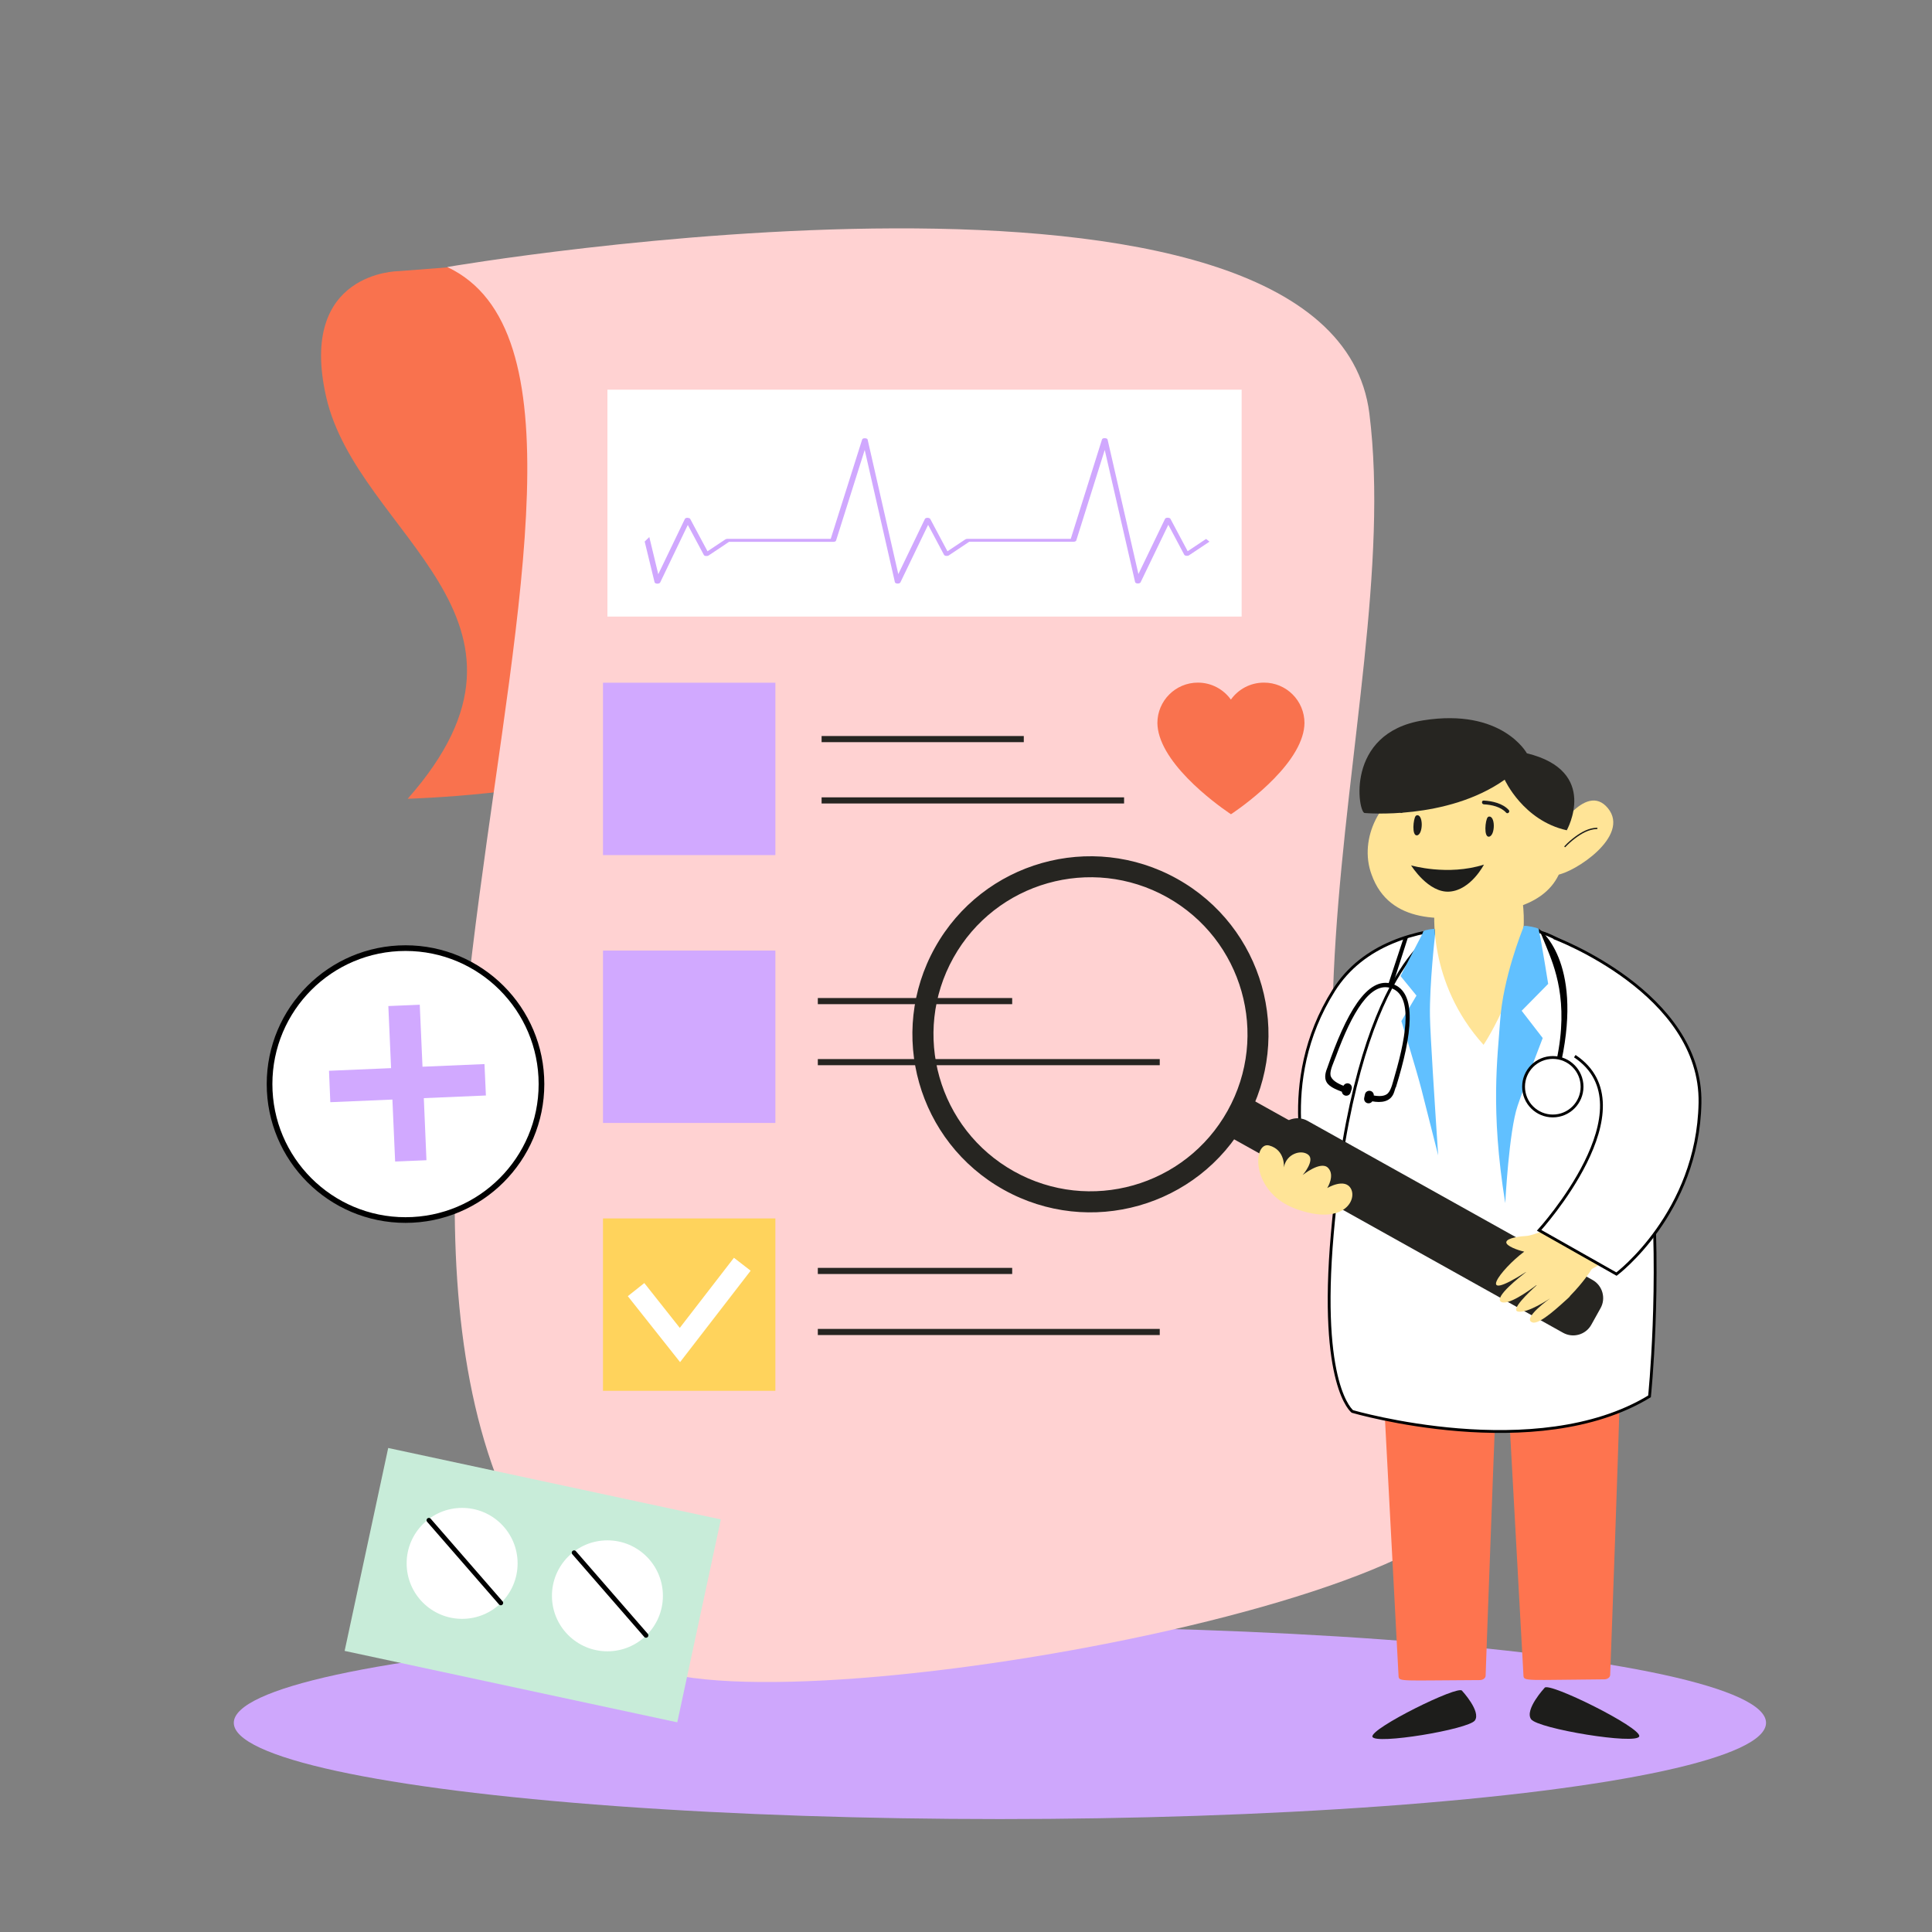 <?xml version="1.0" encoding="utf-8"?>
<!-- Generator: Adobe Illustrator 17.0.0, SVG Export Plug-In . SVG Version: 6.00 Build 0)  -->
<!DOCTYPE svg PUBLIC "-//W3C//DTD SVG 1.1//EN" "http://www.w3.org/Graphics/SVG/1.1/DTD/svg11.dtd">
<svg version="1.1" id="Layer_1" xmlns:x="http://ns.adobe.com/Extensibility/1.0/" xmlns:i="http://ns.adobe.com/AdobeIllustrator/10.0/" xmlns:graph="http://ns.adobe.com/Graphs/1.0/"
	 xmlns="http://www.w3.org/2000/svg" xmlns:xlink="http://www.w3.org/1999/xlink" xmlns:a="http://ns.adobe.com/AdobeSVGViewerExtensions/3.0/"
	 x="0px" y="0px" width="2047.7px" height="2048px" viewBox="0 0 2047.7 2048" style="enable-background:new 0 0 2047.7 2048;"
	 xml:space="preserve">
<rect x="0" y="0" width="2047.7" height="2048" fill="#808080" stroke="none"/>
<style type="text/css">
	.st0{fill:#CEA7FC;}
	.st1{fill:#F9724E;}
	.st2{fill:#FFD2D2;}
	.st3{fill:#FFFFFF;}
	.st4{fill:#D1A9FF;}
	.st5{fill:#FFD35C;}
	.st6{fill:#262521;}
	.st7{fill:#FFFFFF;stroke:#000000;stroke-width:3;stroke-miterlimit:10;}
	.st8{fill:#FE744F;}
	.st9{fill:#1D1D1B;}
	.st10{fill:#FFE497;}
	.st11{fill:#61C0FF;}
	.st12{fill:#FFFFFF;stroke:#000000;stroke-width:6;stroke-miterlimit:10;}
	.st13{fill:#D0A8FE;}
	.st14{fill:#C8ECD9;}
	.st15{stroke:#000000;stroke-width:5;stroke-linecap:round;stroke-linejoin:round;stroke-miterlimit:10;}
</style>
<g>
	<ellipse class="st0" cx="1059.8" cy="1826" rx="812" ry="102"/>
	<g>
		<g>
			<g>
				<path class="st1" d="M422.2,287.4c0,0-106.8,0.4-76.5,133.3c33.4,146.6,255.6,234.3,86.4,425.9c0,0,156.3-4.4,222-36.3
					c65.7-31.8-11.4-464.3-11.4-464.3l-103.9-67.6L422.2,287.4z"/>
			</g>
		</g>
		<path class="st2" d="M474,283c0,0,937.9-161,977.4,155.4s-169.4,792.4,104.5,1114.4c111,130.5-766.4,291.1-885,206.3
			C222.3,1438.7,750.8,413,474,283z"/>
	</g>
	<g>
		<rect x="643.8" y="413" class="st3" width="672.2" height="240.5"/>
	</g>
	<g>
		<g>
			<rect x="639.1" y="723.6" class="st4" width="182.7" height="182.7"/>
		</g>
	</g>
	<g>
		<g>
			<rect x="639.1" y="1007.5" class="st4" width="182.7" height="182.7"/>
		</g>
	</g>
	<g>
		<g>
			<rect x="639.1" y="1291.4" class="st5" width="182.7" height="182.7"/>
		</g>
	</g>
	<g>
		<polygon class="st3" points="720.8,1443.7 665.4,1373.8 682.9,1359.9 720.5,1407.4 777.9,1333.1 795.6,1346.8 		"/>
	</g>
	<g>
		<g>
			<path class="st1" d="M1382.6,766.4c-0.1,4.7-0.9,9.4-2.4,14.1c-13,41.9-75.5,82.5-75.5,82.5s-62.5-40.6-75.6-82.5
				c-1.5-4.7-2.3-9.4-2.4-14.1c0-23.7,19.2-42.9,42.9-42.9c14.4,0,27.2,7.1,35,18c7.8-10.9,20.5-18,35-18
				C1363.4,723.4,1382.6,742.7,1382.6,766.4z"/>
		</g>
	</g>
	<g>
		<g>
			<g>
				<rect x="870.8" y="780.1" class="st6" width="214.3" height="6.5"/>
			</g>
			<g>
				<rect x="870.8" y="845.1" class="st6" width="320.6" height="6.5"/>
			</g>
		</g>
	</g>
	<g>
		<g>
			<g>
				<rect x="866.8" y="1057.8" class="st6" width="206" height="6.5"/>
			</g>
			<g>
				<rect x="866.8" y="1122.5" class="st6" width="362.4" height="6.5"/>
			</g>
		</g>
	</g>
	<g>
		<g>
			<g>
				<rect x="866.8" y="1343.8" class="st6" width="206" height="6.5"/>
			</g>
			<g>
				<rect x="866.8" y="1408.5" class="st6" width="362.4" height="6.5"/>
			</g>
		</g>
	</g>
	<path class="st7" d="M1639.9,990.4c0,0-164-39.3-226.3,59.3c-62.2,98.6-25.6,200.2-25.6,200.2l94.1,6.3c0,0-27.5-174.4,69.8-175"/>
	<g id="XMLID_1_">
		<g>
			<path class="st8" d="M1574.6,1776.1c-0.1,2.6-2.9,4.6-6.3,4.6c-83.2,0.3-85.7,2-86-4.3c-25.5-486.1-24.8-454.7-22.6-467
				c6.4-35.6,20-85.6,33.9-107.7c58.3,0.3,125.1-0.6,184-2.3c16.3,22.3,34.5,73.1,42.5,107.9c3.6,15.5-13.6,470.2-13.5,468
				c-0.1,2.6-2.9,4.6-6.3,4.6c-82.7,0.6-85.3,2.3-85.6-4l-22.9-416.5C1589.7,1347,1574.5,1778.3,1574.6,1776.1z"/>
		</g>
	</g>
	<path class="st9" d="M1549.6,1792c0,0,20.4,22,13.6,31.5s-106.3,26-108.6,17.2C1452.4,1831.9,1546,1785.6,1549.6,1792z"/>
	<path class="st9" d="M1637.1,1788.9c0,0-21.5,23.2-14.3,33.3s112.2,27.4,114.6,18.1S1641,1782.1,1637.1,1788.9z"/>
	<path class="st7" d="M1527.1,985.6c0,0-89.7,32.7-115,321.9c-14.2,162.1,21.3,188.5,21.3,188.5s195,57.1,314.9-16
		c0,0,49.3-477.2-135.6-496.2"/>
	<path class="st3" d="M1640.5,971.8"/>
	<g>
		<g>
			<g>
				<g>
					
						<rect x="1315.7" y="1160.8" transform="matrix(-0.487 0.873 -0.873 -0.487 3037.576 613.689)" class="st6" width="46" height="75.2"/>
					<path class="st6" d="M1686.6,1404.1l9.8-17.6c5.9-10.5,2.1-24-8.5-29.9l-302-168.6c-10.5-5.9-24-2.1-29.9,8.5l-9.8,17.6
						c-5.9,10.5-2.1,24,8.5,29.9l302,168.6C1667.3,1418.5,1680.7,1414.7,1686.6,1404.1z"/>
					<path class="st6" d="M1247.7,931.5c-91-50.8-205.9-18.2-256.7,72.8c-50.8,91-18.2,205.9,72.8,256.7
						c91,50.8,205.9,18.2,256.7-72.8C1371.3,1097.2,1338.7,982.3,1247.7,931.5z M1074.7,1241.5c-80.2-44.8-109-146.1-64.2-226.4
						c44.8-80.2,146.1-109,226.4-64.2c80.2,44.8,109,146.1,64.2,226.4C1256.3,1257.6,1154.9,1286.3,1074.7,1241.5z"/>
				</g>
			</g>
		</g>
	</g>
	<path class="st10" d="M1774.8,1205.4l-81.5,26.6c0,0-14.7,47.5-36.1,68.1c-10.4-1.7-30.5,9.5-39.8,9.9c-4.7,0.2-20.3,1.8-20.9,6.5
		c-0.5,4.1,12.5,8.7,19,10.1c-25,18.6-53.3,56.8,1.8,21.6c0,0,0,0.1,0.1,0.1c-5.3,4.1-34.5,26.7-26.4,31.5
		c7.1,4.2,28.6-11.1,37.4-17.7c0.1,0.1,0.1,0.1,0.2,0.2c-8.3,7.5-27.8,26-19.8,27.8c10.1,2.3,34.2-14,34.2-14s-30.3,21.5-18.9,25.5
		c7.7,2.8,29.7-18.4,37.6-25.4c1.2-1,2.1-2,2.8-3.1c13.5-13.8,20.9-25.3,22.6-28.1c9.7-4.9,21.4-13.9,33.8-29.4
		C1747,1282.7,1783.2,1232.6,1774.8,1205.4z"/>
	<path class="st7" d="M1647.1,994c0,0,156.8,58.4,154.7,175c-2.2,116.6-88.5,181.4-88.5,181.4l-82-46.4c0,0,118.8-130.6,37.8-184.6"
		/>
	<path class="st10" d="M1618.4,833.7c-27.5-13.6-90.9-15.2-118.8-2.4c-35.8,11.5-60.1,57.1-45.9,95.6c19,53.4,77.4,49.1,120,42
		c35.7-5.1,76.4-15.4,83.9-59.5C1663.1,878,1644.9,846.2,1618.4,833.7z"/>
	<path class="st10" d="M1645.7,887.6c0,0,34.2-60.6,58.5-31s-35.9,68.5-54.4,70.8"/>
	<g>
		<path class="st9" d="M1659.2,897.7c3.1-3.3,6.6-6.4,10.2-9.1c6.6-5,14.6-9.7,23.1-9.9c0.9,0,0.9-1.4,0-1.4
			c-8.5,0.2-16.2,4.5-22.9,9.4c-4,3-7.9,6.3-11.3,10C1657.6,897.4,1658.6,898.4,1659.2,897.7L1659.2,897.7z"/>
	</g>
	<g>
		<g>
			<path class="st9" d="M1486.3,861.2c6.9-4.4,16.1-8.5,24.4-6.9c2.5,0.5,3.6-3.4,1.1-3.9c-9.4-1.9-19.6,2.2-27.4,7.3
				C1482.1,859.2,1484.1,862.7,1486.3,861.2L1486.3,861.2z"/>
		</g>
	</g>
	<g>
		<g>
			<path class="st9" d="M1572.7,852.5c8.2,0.4,18,2.6,23.6,8.8c1.7,1.9,4.6-0.9,2.8-2.8c-6.4-7-17.3-9.5-26.5-10
				C1570.1,848.3,1570.1,852.3,1572.7,852.5L1572.7,852.5z"/>
		</g>
	</g>
	<g>
		<path class="st9" d="M1501.3,864.2l-0.8,0.6c-2.6,3-4.4,21.3,1.4,20.6C1508.6,884.4,1508.7,862.1,1501.3,864.2z"/>
	</g>
	<g>
		<path class="st9" d="M1577.6,865.6l-0.8,0.6c-2.6,3-4.4,21.3,1.4,20.6C1585,885.7,1585.1,863.5,1577.6,865.6z"/>
	</g>
	<path class="st10" d="M1520.5,963.6c0,0-8.3,77.3,51.9,143.8c0,0,50.9-75.3,41.5-151"/>
	<path class="st9" d="M1495.6,917.2c0,0,38.6,11.4,77.2-0.8c0,0-13.7,26.8-36.3,28.6C1513.9,946.8,1495.6,917.2,1495.6,917.2z"/>
	<path class="st11" d="M1640.9,1042.8l-28.1,28.5l22.3,28.9c0,0-17.4,44.8-26.6,71.8c-9.2,26.8-13.1,103.2-13.1,103.2
		c-16.1-99.5-7.9-155.7-5.5-192.6c3-45.8,23.2-95.8,24.4-98.9l0-0.2c0,0,0-1.9,1.6-2.2s13.3,1.7,14.6,3.1c0.1,0.2,0.4,1.1,0.7,2.5
		C1633.8,998.2,1640.9,1042.8,1640.9,1042.8z"/>
	<path class="st11" d="M1521,990.8c0,0-6,52.5-5.4,86.4c0.3,19.2,4.9,89.7,8.7,147.3c-1.4-5.6-13-51.1-17.7-69.8
		c-5.1-20-21.3-72.5-21.3-72.5l16-27l-16.9-20.7c0,0,17.1-33.3,22.2-42.8c0.8-1.4,1.9-4.7,2.1-4.8c1-1.2,10.1-2.6,11.8-2.4
		C1520.7,985.9,1521,990.8,1521,990.8z"/>
	<g>
		<g>
			<g>
				<path d="M1649.9,1123.1c13.2-62.5-2.6-98.9-10.9-119.6c-7.9-19.7-8.5-19.5-8.5-19.5c1.8,1.5,47,34,24.5,140.2L1649.9,1123.1z"/>
			</g>
		</g>
		<g>
			<circle class="st7" cx="1645.8" cy="1151.8" r="31"/>
		</g>
	</g>
	<g>
		<g>
			<g>
				<g>
					<path d="M1479.5,1152.4c17.3-55.9,22.9-100.8-3.6-109.5c-26.9-8.9-49.4,31.9-69,88.5c0,0,0,0,0,0l-1.1,3
						c-3.6,11,1.3,15.7,8.4,19.3c2.6,1.3,5.4,2.4,8,3.4c0.2,1.8,1.4,3.4,3.2,4c2.5,0.8,5.2-0.5,6-3l1.2-3.7c0.8-2.5-0.5-5.2-3-6
						c-2.3-0.7-4.6,0.4-5.7,2.4c-5.9-2.3-12.8-6-13.7-11.2c-0.9-5.1,3.5-13.8,5.7-19.9c17.2-46.7,36.6-79.6,58.5-72.4
						c21.9,7.2,17.8,45.2,3.9,92.8c-1.8,6-3.6,15-7.3,18.7c-3.3,3.3-9.3,3.3-14.9,2.3c0.1-2.3-1.4-4.4-3.8-4.9
						c-2.6-0.5-5.1,1.1-5.6,3.7l-0.8,3.8c-0.5,2.6,1.1,5.1,3.7,5.6c1.9,0.4,3.9-0.5,4.9-2c9,1.6,19.9,1.1,23.3-10.3l1.4-4.4
						C1479.4,1152.5,1479.5,1152.5,1479.5,1152.4z"/>
				</g>
			</g>
			<g>
				<g>
					<polygon points="1475.6,1045.4 1471.2,1043.9 1487.1,995.8 1492.8,991.9 					"/>
				</g>
			</g>
		</g>
	</g>
	<path class="st6" d="M1446.5,861.7c0,0,87,8,148.3-35.3c0,0,19.6,43.4,65.8,53.6c0,0,35.2-62.7-42.3-81.6c0,0-26.2-48.2-109.9-34.9
		C1424.8,776.7,1439.6,862.5,1446.5,861.7z"/>
	<path class="st10" d="M1360.8,1237.4c0,0,1.7-18.6-15.6-23.3c-17.3-4.6-20.7,49.5,28.6,67.3s64.5-8.8,58.2-21.2
		c-6.3-12.4-25.3-1-25.3-1s8.6-13.5,0.9-21.4c-7.7-7.9-26.9,7.6-26.9,7.6s13.4-15.5,5.9-21.5S1363.1,1223,1360.8,1237.4z"/>
	<g>
		<circle class="st12" cx="429.8" cy="1149" r="144.1"/>
		<polygon class="st4" points="515,1161.1 513.5,1127.8 447.8,1130.6 444.9,1064.9 411.6,1066.3 414.5,1132.1 348.7,1134.9 
			350.1,1168.2 415.9,1165.4 418.8,1231.1 452,1229.7 449.2,1163.9 		"/>
	</g>
	<path class="st13" d="M1281.9,574.1l-21.6,14.4c-0.7,0.5-1.7,0.7-2.8,0.6c-1.1-0.1-2-0.6-2.3-1.1l-16.9-31.8l-29.4,61
		c-0.3,0.7-1.5,1.2-2.8,1.2c-0.1,0-0.2,0-0.2,0c-1.4,0-2.6-0.6-2.8-1.4l-32.2-140.1l-30.1,95.7l-0.1,0.3c0,0,0,0-0.1,0.1
		c0,0.2-0.2,0.3-0.3,0.4c-0.2,0.2-0.3,0.3-0.6,0.4c-0.5,0.3-1.2,0.4-1.9,0.4h-110.5l-21.6,14.4c-0.6,0.5-1.7,0.7-2.8,0.6
		c-1.1-0.1-2-0.6-2.3-1.1l-16.9-31.8l-29.4,61c-0.3,0.7-1.5,1.2-2.8,1.2c-0.1,0-0.2,0-0.2,0c-1.4,0-2.6-0.6-2.8-1.4l-32-140.2
		l-30.3,95.8l-0.1,0.3c0,0.1-0.1,0.2-0.2,0.3c0,0.1-0.2,0.2-0.2,0.3c0,0.1-0.2,0.1-0.3,0.2c-0.4,0.3-1.2,0.4-2,0.5
		c-0.1,0-0.1,0-0.2,0h-0.5l-110,0l-21.6,14.4c-0.7,0.5-1.8,0.7-2.9,0.6c-1.1-0.1-2-0.6-2.2-1.1l-17-31.8l-29.3,61
		c-0.4,0.7-1.6,1.2-2.9,1.2c0,0-0.1,0-0.2,0c-1.4,0-2.5-0.6-2.8-1.4l-10.5-43.2l4.9-4.8l9.5,39.4l28.2-58.6c0.3-0.7,1.5-1.2,2.8-1.2
		c1.2,0.1,2.5,0.5,2.8,1.1l18.4,34.4l18.9-12.6c0.6-0.4,1.4-0.6,2.3-0.6l109.4,0l33.3-105.3c0.2-0.8,1.4-1.4,3-1.3
		c1.4,0,2.7,0.6,2.8,1.4l32.5,142.6l28.2-58.5c0.3-0.7,1.5-1.2,2.8-1.2c1.3,0.1,2.4,0.5,2.8,1.1l18.3,34.4l18.9-12.6
		c0.6-0.4,1.4-0.6,2.4-0.6h109.4l33.1-105.4c0.3-0.8,1.3-1.4,3-1.3c1.5,0,2.7,0.6,2.9,1.4l32.7,142.6l28.2-58.5
		c0.3-0.7,1.5-1.2,2.8-1.2c1.6,0.1,2.5,0.5,2.9,1.1l18.3,34.4l18.9-12.6c0.2-0.1,0.5-0.3,0.8-0.3L1281.9,574.1z"/>
	<g>
		
			<rect x="454.3" y="1501" transform="matrix(0.21 -0.978 0.978 0.21 -1198.111 1878.866)" class="st14" width="219.9" height="360.5"/>
		<circle class="st3" cx="489.8" cy="1657" r="58.8"/>
		<line class="st15" x1="454.6" y1="1611.3" x2="530.8" y2="1698.9"/>
		<circle class="st3" cx="643.8" cy="1691.4" r="58.8"/>
		<line class="st15" x1="608.5" y1="1645.7" x2="684.7" y2="1733.3"/>
	</g>
</g>
</svg>
